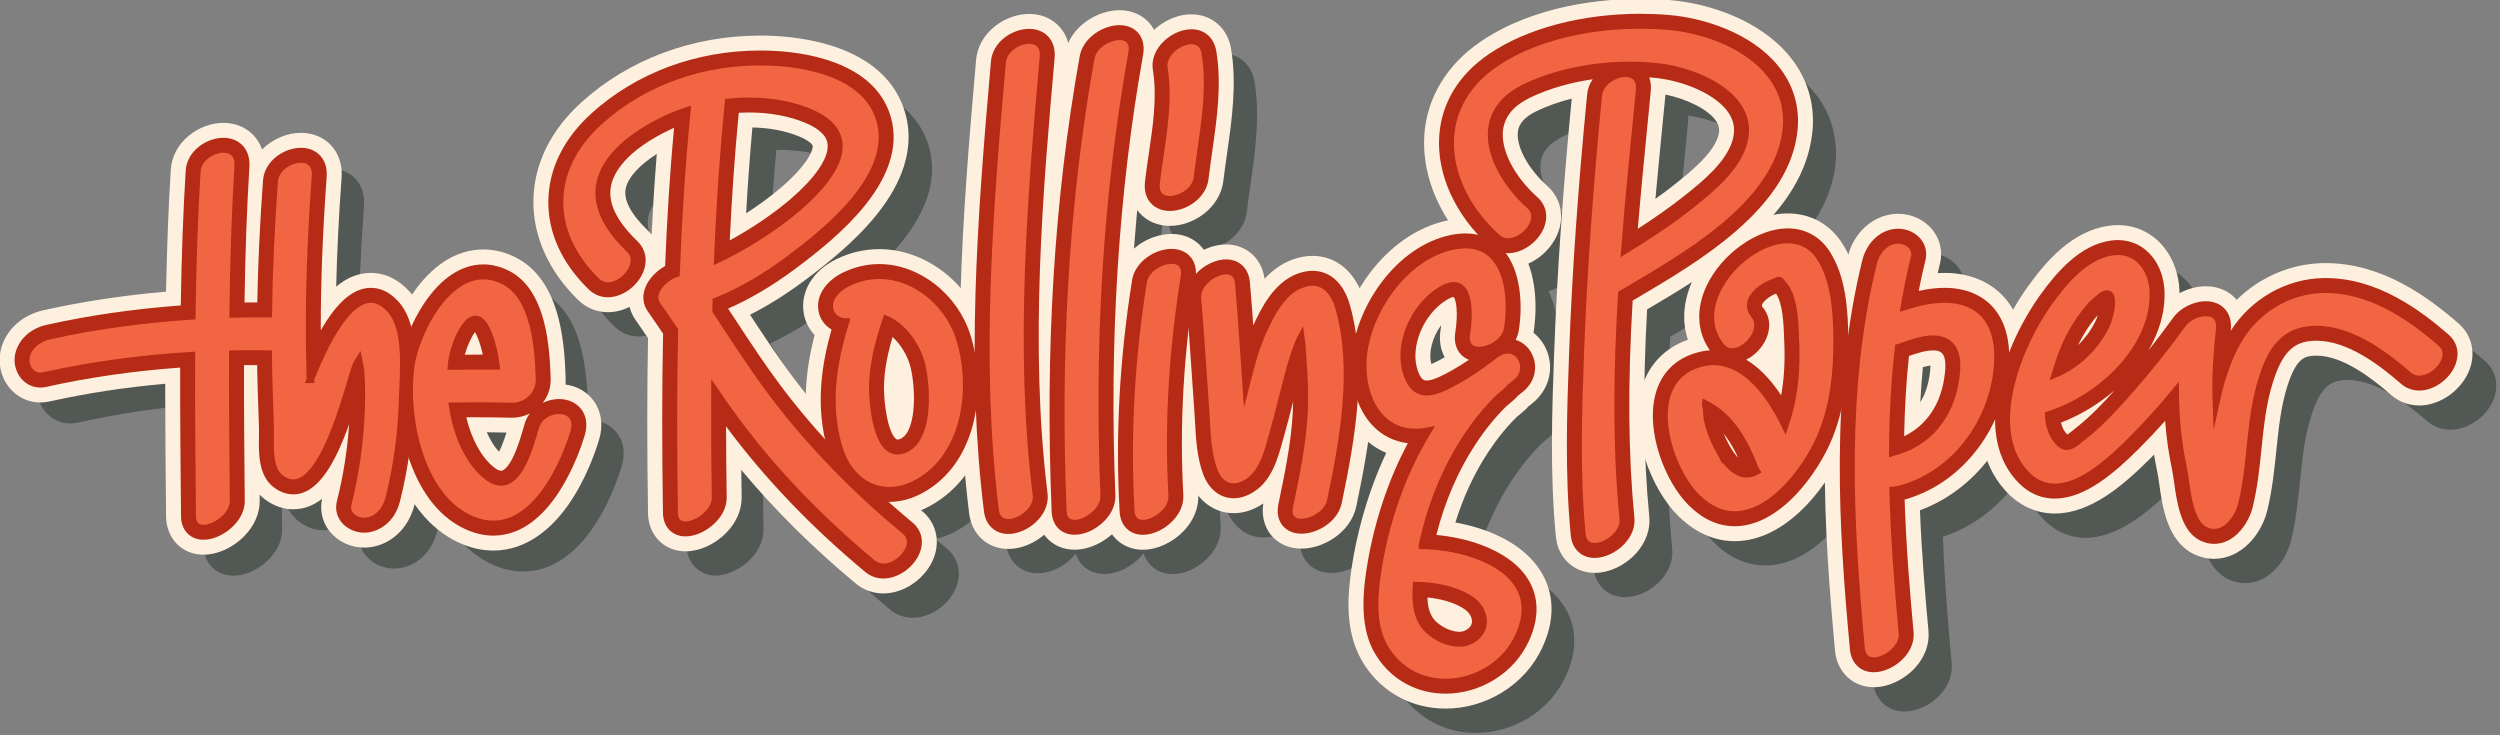 <?xml version="1.0" encoding="UTF-8"?>
<svg xmlns="http://www.w3.org/2000/svg" width="1296" height="381.119" viewBox="0 0 1296 381.119">
  <rect x="0" y="0" width="1296" height="381.119" fill="#808080" stroke="none"/>
  <g id="a" data-name="schaduw">
    <g opacity=".5">
      <path d="M304.028,217.758c.608-2.234,.886-4.577,.814-6.973-.675-22.192-3.957-48.953-23.515-59.003-10.02-5.146-20.494-5.157-30.291-.024-9.12,4.781-16.472,13.436-21.886,22.859-1.224-2.32-2.685-4.494-4.492-6.427-7.688-8.216-15.51-8.755-20.711-7.749-6.319,1.213-12.371,5.441-18.229,12.781,.264-20.775,1.257-42.795,2.989-66.56,.769-10.538-5.7-18.409-15.731-19.14-10.162-.753-21.981,6.439-24.548,17.447,.069-1.201,.141-2.396,.213-3.585,.43-6.934-2.25-12.849-7.346-16.226-5.609-3.712-13.513-3.813-20.646-.267-7.52,3.747-12.289,10.479-12.75,18.011-1.254,20.333-2.081,42.188-2.516,66.575-23.288,1.891-45.619,5.198-66.505,9.854-9.054,2.017-18.64,9.1-19.64,20.373-.528,5.958,1.767,11.807,6.143,15.646,4.083,3.577,9.529,4.942,14.925,3.732,20.671-4.607,42.39-7.833,64.709-9.616-.035,24.35,.208,48.945,.446,72.946,.093,9.448,6.466,16.005,15.526,16.005h.184c11.467-.115,25.212-10.89,25.084-24.106-.08-8.072-.155-15.906-.219-23.581,.587,7.298,2.655,15.075,9.359,19.953,5.639,4.104,12.078,5.234,18.151,3.182,6.268-2.12,11.467-7.367,15.942-14.54-.881,4.815-1.916,9.572-3.104,14.253-1.321,5.205-.096,10.525,3.357,14.598,3.835,4.525,10.076,6.998,16.155,6.499,9.834-.825,17.951-8.302,20.679-19.047,.841-3.312,1.588-6.673,2.288-10.055,5.869,11.611,14.314,21.408,25.851,26.82,5.487,2.572,11.048,3.861,16.513,3.861,4.894,0,9.713-1.033,14.335-3.101,22.864-10.237,33.914-42.06,36.756-51.571,2.113-7.068,.833-13.759-3.514-18.36-3.611-3.824-9.033-5.767-14.776-5.464Zm-29.015,37.42c-.278-.159-.664-.414-1.161-.815-4.905-3.979-8.918-10.627-11.565-18.948h.024c5.601,0,11.683,.055,17.813,.221,1.054,.037,2.1-.009,3.138-.115l-.123,.415c-3.821,13.096-6.469,17.77-8.126,19.242Z" fill="#232f27"/>
      <path d="M1288.131,187.038c-15.298-13.292-38.907-30.887-67.836-30.268-17.36,.372-33.823,8.335-45.287,21.41-1.894-4.21-5.301-6.913-8.71-8.219-7.74-2.967-18.386,.008-24.745,6.513,.406-2.99,.569-6.026,.462-9.088-.342-9.767-4.352-18.576-10.999-24.168-5.859-4.929-13.153-6.954-21.146-5.871-17.673,2.415-30.47,17.376-39.647,30.142-3.811,5.303-7.621,11.598-11.046,18.476-2.848-8.931-8.374-15.751-16.304-19.851h0c-8.853-4.585-18.56-4.909-27.348-3.655,.736-3.469,1.513-6.866,2.327-10.178,1.283-5.217,.035-10.537-3.429-14.594-3.826-4.487-10.038-6.962-16.097-6.438-11.278,.946-18.52,10.282-20.691,19.113-.967,3.929-1.843,7.868-2.673,11.812-1.528-6.176-3.805-12.056-7.217-17.383-6.281-9.815-16.201-14.677-27.951-13.675-6.766,.574-13.744,3.17-20.189,7.159,14.806-13.054,26.714-28.319,30.825-46.459,3.325-14.672,.58-30.205-8.532-42.176-14.521-19.078-40.997-27.615-60.525-29.258-36.129-3.038-71.84,4.738-95.549,20.805-16.823,11.404-26.372,27.148-27.613,45.529-1.074,15.904,4.478,32.612,15.218,46.994-2.119,.126-4.36,.413-6.763,.936-17.423,3.791-36.587,19.173-46.728,40.599-.137-.517-.244-1.041-.389-1.557-2.455-8.762-7.087-15.111-13.397-18.361-3.863-1.993-10.238-3.725-18.645-.691-8.594,3.102-14.643,9.915-18.96,16.752-.24-2.994-.488-5.984-.747-8.966-.864-9.843-8.309-16.146-17.898-15.272-3.85,.337-7.802,1.83-11.324,4.121-2.018-4.968-6.337-8.481-12.203-9.41-10.923-1.727-25.286,6.316-27.343,19.299-.036,.228-.063,.452-.099,.68,2.059-35.679,5.859-70.489,11.412-104.202,1.17,12.076-.766,25.353-2.673,38.25-.694,4.699-1.411,9.56-1.964,14.273-.792,6.79,1.481,12.717,6.241,16.262,2.943,2.192,6.585,3.301,10.499,3.301,3.074,0,6.315-.683,9.517-2.064,7.983-3.444,13.495-10.325,14.389-17.959,.536-4.59,1.195-9.205,1.894-14.093,2.487-17.39,5.059-35.37,2.113-53.212-1.67-10.118-9.96-16.009-20.112-14.329-6.924,1.143-13.773,5.663-17.59,11.882-.508-5.529-3.352-8.873-5.33-10.54-4.779-4.027-11.945-4.871-19.184-2.251-6.748,2.442-14.557,8.397-16.23,17.784-5.652,31.689-9.75,63.919-12.343,97.015,1.579-33.553,4.428-65.878,7.005-95.058,.923-10.457-5.352-18.37-15.262-19.246-11.054-.973-24.309,7.475-25.441,20.249v.003c-3.994,45.244-7.377,88.034-8.241,129.499-6.173-10.597-15.625-19.169-26.765-23.928-13.058-5.58-27.164-5.256-39.721,.901-10.617,5.206-16.348,14.684-14.603,24.149,.768,4.164,2.986,7.773,6.089,10.361-3.362,12.518-5.935,27.132-4.691,42.812-4.808-5.652-9.409-11.362-13.756-17.133-8.092-10.744-15.665-22.278-22.986-33.434-.664-1.013-1.329-2.025-1.993-3.037,10.275-4.853,20.777-11.253,31.327-19.1,17.471-12.993,63.886-47.504,50.142-85.621-10.766-29.86-50.126-34.095-66.549-34.528-35.726-.966-69.009,10.924-93.929,33.411-15.243,13.758-23.458,30.383-23.754,48.08-.293,17.516,7.599,34.938,22.226,49.056,7.276,7.02,18.536,6.613,27.124-.634-.467,4.058,.528,8.012,2.932,11.423,2.167,3.071,4.474,6.426,7.161,10.411-.547,27.579-.558,57.67-.037,91.858,.144,9.439,6.532,15.963,15.571,15.963,.096,0-.691-.003-.595-.003,11.469-.176,25.162-10.993,24.961-24.168-.134-8.689-.23-17.068-.289-25.226,18.571,23.565,40.679,46.047,65.843,66.95,3.599,2.989,7.697,4.283,11.809,4.283,7.002,0,14.031-3.76,18.656-9.313,7.342-8.82,6.949-19.971-.932-26.519h0c-1.969-1.637-3.877-3.299-5.805-4.953,5.473-1.337,10.921-3.894,16.129-7.676,7.633-5.545,13.328-12.846,17.354-21.068,.755,10.516,1.735,20.991,3.031,31.434,1.135,9.122,7.753,15.012,16.468,15.012,.815,0,1.648-.053,2.498-.157,6.415-.796,12.883-4.567,17.104-9.925,1.28,3.812,3.76,6.869,7.235,8.687,2.298,1.204,4.892,1.799,7.622,1.799,4.165,0,8.653-1.38,12.912-4.072,2.971-1.879,5.472-4.187,7.423-6.744,1.297,4.053,3.929,7.271,7.613,9.13,2.276,1.145,4.817,1.711,7.483,1.711,4.288,0,8.899-1.46,13.243-4.302,7.577-4.957,12.017-12.745,11.59-20.326-.469-8.299-.695-16.647-.723-25.055,.616,5.275,1.62,10.633,3.512,15.741,2.6,7.008,7.355,11.983,13.39,14.01,5.899,1.981,12.514,.925,18.635-2.971,4.032-2.568,7.029-5.988,9.332-9.743-.78,3.911-1.608,7.87-2.45,11.898-2.38,11.405,4.446,18.249,11.798,19.781,1.237,.259,2.53,.384,3.858,.384,10.208,0,22.362-7.409,24.769-18.919,2.823-13.506,5.486-27.308,7.153-41.087,1.365,1.748,2.813,3.405,4.434,4.845,3.088,2.741,7.416,5.591,13.104,7.196-.419,.841-.834,1.685-1.242,2.532-9.458,19.59-16.196,42.687-18.974,65.036-1.44,11.616-2.295,28.673,6.901,42.646,8.64,13.129,22.909,20.687,38.704,20.687,1.242,0,2.495-.048,3.754-.141,18.838-1.414,35.327-12.684,43.038-29.407,7.606-16.497,3.796-28.577-.737-35.806-9.073-14.466-28.434-21.682-45.912-24.12,4.269-15.164,10.606-29.333,18.587-41.461,4.852-7.372,9.925-13.63,15.512-19.125,.46-.454,1.039-.905,1.622-1.38,1.392-1.137,3.064-2.502,4.467-4.135,.812-.64,1.614-1.282,2.407-1.923,9.498-7.669,9.327-19.87,3.676-27.234-1.376-1.795-3.107-3.344-5.087-4.531,.214-.747,.385-1.513,.513-2.296,1.892-11.678,1.428-26.264-4.106-37.502,.417-.11,.833-.192,1.25-.329,8.194-2.682,15.081-10.095,16.749-18.029,1.328-6.319-.644-12.389-5.41-16.654-11.216-10.031-17.879-22.837-16.58-31.869,.81-5.617,4.74-10.035,12.014-13.501,7.283-3.47,15.544-6.128,24.261-7.892-.174,.778-.302,1.568-.379,2.364-4.796,49.319-7.865,93.316-9.383,134.505-1.074,29.15-2.295,62.189,.879,94.847,.617,6.375,3.989,11.403,9.252,13.794,2.148,.977,4.531,1.452,7.016,1.452,4.651,0,9.658-1.671,14.144-4.87,7.2-5.137,11.063-12.673,10.337-20.153-3.126-32.227-3.457-67.285-1.015-109.959l.291-.172c12.996-7.636,27.823-16.355,41.452-26.555-4.816,4.987-8.825,10.767-11.452,16.964-4.459,10.521-4.451,21.178-.171,30.296-.545,.129-1.093,.271-1.64,.426-12.388,3.489-20.983,12.199-24.202,24.527-5.474,20.968,5.204,47.986,18.234,60.993,9.442,9.423,18.979,12.08,26.735,12.08,2.573,0,4.951-.294,7.064-.729,20.396-4.202,35.764-24.747,43.599-39.748-.343,35.089,2.312,69.281,5.255,100.884,.593,6.37,3.941,11.4,9.18,13.807,2.159,.99,4.555,1.473,7.058,1.473,4.619,0,9.597-1.652,14.066-4.814,7.246-5.129,11.154-12.67,10.454-20.169-1.686-18.103-3.668-41.429-4.547-65.553,16.677-5.502,30.789-16.9,40.444-31.65,1.625,7.726,4.894,14.923,10.32,21.101,6.105,6.95,13.786,10.772,22.212,11.052,17.299,.51,33.698-13.344,47.438-27.036,2.594-2.583,5.199-5.272,7.812-8.056,.697,5.839,1.646,11.555,2.859,17.211,.297,1.385,.598,3.533,.916,5.808,1.635,11.688,3.874,27.694,15.744,33.466,2.883,1.404,5.904,2.103,8.918,2.103,2.861,0,5.712-.632,8.424-1.9,8.691-4.07,13.708-13.356,15.362-20.071,2.541-10.311,3.615-20.692,4.654-30.73,1.229-11.867,2.388-23.078,5.784-33.84,4.034-12.774,8.373-17.822,16.011-18.622,15.83-1.646,32.786,11.287,44.157,21.17,9.404,8.175,22.706,4.236,30.131-4.287,7.681-8.822,7.569-20.169-.27-26.982Zm-810.376,33.574c-.536-7.468,.534-15.057,2.26-22.288,1.687,2.606,3.015,5.547,3.763,8.523,3.245,12.924,1.481,28.428-2.204,32-1.22-2.263-3.063-7.716-3.819-18.235Zm5.841,28.085l-3.112-9.17c.019-.005,.04-.009,.061-.013l3.05,9.184h0Zm-81.127-171.017c10.898-.18,21.06,1.538,29.405,5.024h0c6.09,2.544,9.212,5.396,9.284,8.475,.229,9.835-18.781,28.044-42.678,42.127,.99-19.221,2.308-37.598,3.989-55.626Zm-53.789,60.13c-10.079-9.728-14.282-18.42-12.497-25.835,1.94-8.064,10.685-16.574,24.26-23.747-1.735,20.236-3.034,41.005-3.941,62.947-.881,.582-1.751,1.225-2.591,1.924,.809-5.599-.915-11.124-5.23-15.288Zm413.082,196.186c-.897-1.171-1.484-2.637-1.855-4.232,5.092,.974,9.465,2.594,12.625,4.739,1.665,1.131,2.212,2.527,2.167,3.144-.035,.435-.843,.971-1.526,1.3-2.17,1.022-8.766-1.497-11.411-4.95Zm8.272-132.082c-1.324,.817-2.591,1.557-3.84,2.248-2.362,1.302-8.451,4.663-10.84,4.746-.259-.346-.755-1.151-1.305-2.787-3.365-9.992,2.604-24.675,12.579-31.334,.31,2.877,.275,7.296-.523,12.223-.971,5.996,.555,11.289,3.928,14.904Zm139.613-113.904c-3.456,9.968-15.096,19.312-22.795,25.495-5.831,4.679-11.926,9.042-17.786,12.985,1.422-16.261,3.013-32.489,4.569-48.331l1.465-15.012c.107-1.086,.133-2.148,.088-3.182,12.35,1.63,27.934,7.844,33.415,16.537,2.215,3.512,2.546,7.169,1.043,11.508Zm24.804,84.998c.483,1.524,.846,3.317,1.121,5.21-.512-1.518-1.236-2.983-2.167-4.366,.291-.266,.643-.554,1.046-.845Zm1.892,13.966c.069,1.405,.115,2.711,.155,3.84l.101,2.733c.259,5.936,.147,11.601-.331,16.965-2.783-3.3-5.676-6.142-8.662-8.515,4.988-4.251,7.966-9.627,8.737-15.023Zm70.303,47.721c.347-11.044,1.027-21.566,2.049-31.785,3.853-1.229,8.974-2.575,10.808-1.582,.229,.259,1.3,1.965-.029,10.196-1.038,6.425-4.064,16.428-12.828,23.171Z" fill="#232f27"/>
    </g>
  </g>
  <g id="b" data-name="outline_wit">
    <path d="M115.813,77.238c4.399,0,8.06,2.575,7.675,8.817-1.578,25.606-2.317,51.151-2.631,76.692,4.727-.124,9.441-.174,14.145-.174,1.362,0,2.723,.004,4.083,.012,.295-22.904,1.386-45.791,3.053-68.652,.493-6.761,7.887-11.517,13.86-11.516,4.391,0,8.014,2.572,7.56,8.807-2.456,33.681-3.712,67.394-2.775,101.155,.04,1.417,.092,2.834,.134,4.251,6.811-17.428,18.524-41.607,31.366-41.607,3.219,0,6.512,1.522,9.813,5.05,9.663,10.327,6.98,33.062,6.667,45.803-.435,17.694-2.704,35.447-7.066,52.637-1.414,5.571-5.658,11.238-12.102,11.779-.262,.022-.524,.033-.788,.033-4.908,0-9.885-3.768-8.531-9.103,4.175-16.45,6.455-33.433,6.989-50.365,.191-6.059,.118-12.112-.307-18.161-.112-1.592-.56-3.583-.972-5.604-.554,.892-1.039,1.716-1.329,2.374-3.126,7.082-14.927,60.99-32.653,60.99-2.056,0-4.196-.727-6.407-2.336-7.134-5.191-5.315-18.826-5.536-26.32-.288-9.75-.698-19.494-.896-29.246-.061-2.999-.089-5.998-.118-8.997-2.963-.055-5.935-.082-8.913-.082-3.142,0-6.292,.029-9.448,.085-.095,25.34,.138,50.691,.391,76.113,.074,7.41-9.212,14.328-15.582,14.328-3.288,0-5.801-1.845-5.847-6.418-.277-27.799-.55-55.52-.413-83.232-25.848,1.538-51.745,5.022-76.531,10.547-.613,.137-1.205,.201-1.772,.201-4.86,0-7.949-4.726-7.546-9.271,.547-6.165,6.36-10.5,12.101-11.779,24.024-5.355,48.964-8.668,73.944-10.293,.34-24.975,1.093-49.956,2.635-74.99,.417-6.77,7.764-11.527,13.745-11.526m.001-13.555v13.555s0-13.555,0-13.555c-12.451-.001-26.382,9.742-27.276,24.248-1.196,19.418-2.004,40.209-2.454,63.248-22.21,1.946-43.532,5.178-63.544,9.639C10.004,163.611,.9,173.181-.115,184.629c-.563,6.342,1.544,12.634,5.78,17.262,3.991,4.36,9.413,6.762,15.269,6.762,1.568,0,3.156-.177,4.721-.526,19.202-4.28,39.323-7.358,59.991-9.183-.004,23.119,.226,46.263,.45,68.772,.114,11.495,8.274,19.838,19.401,19.838,7.275,0,15.145-3.562,21.052-9.529,5.279-5.332,8.15-11.898,8.084-18.49-.01-1.027-.02-2.049-.031-3.068,.904,.927,1.907,1.801,3.02,2.611,4.496,3.272,9.336,4.931,14.383,4.931,5.859,0,10.824-2.207,14.967-5.419-1.28,5.888,.076,11.926,3.767,16.671,4.197,5.395,10.951,8.616,18.068,8.616,.641,0,1.287-.027,1.922-.08,11.504-.966,20.966-9.583,24.106-21.952,4.49-17.692,7.006-36.411,7.479-55.638,.04-1.639,.128-3.555,.22-5.583,.707-15.513,1.676-36.759-10.54-49.815-7.226-7.723-14.708-9.344-19.712-9.344-6.364,0-12.327,2.353-18.003,7.138,.415-17.763,1.345-36.462,2.798-56.395,.614-8.42-2.618-13.802-5.437-16.835-3.905-4.2-9.459-6.513-15.641-6.513-7.108,0-14.737,3.192-20.143,8.641-1.117-3.263-2.833-5.674-4.413-7.355-3.919-4.168-9.469-6.464-15.628-6.465h0Z" fill="#fef0df"/>
    <path d="M250.586,142.876c3.453,0,7.072,.859,10.825,2.787,16.033,8.237,17.79,35.237,18.26,50.685,.244,8.006-6.194,14.39-14.35,14.39-.142,0-.285-.002-.427-.006-5.993-.163-11.99-.224-17.987-.224-4.078,0-8.156,.028-12.233,.072,2.115,13.924,7.635,28.005,17.589,36.078,2.768,2.245,5.255,3.201,7.494,3.201,10.206,0,15.221-19.899,17.776-28.449,1.713-5.732,7.308-8.74,12.238-8.74,5.45,0,10.089,3.675,7.778,11.408-5.367,17.957-19.619,47.776-41.832,47.776-3.885,0-8.017-.913-12.383-2.962-26.407-12.386-33.765-53.808-30.503-78.633,2.127-16.186,16.939-47.384,37.755-47.383m-16.565,46.893c6.097-.08,12.196-.131,18.295-.131,1.608,0,3.216,.004,4.824,.011-.763-5.773-2.002-11.484-4.086-16.712-2.114-5.301-4.373-7.367-6.571-7.366-5.865,.002-11.279,14.732-12.231,21.979-.094,.718-.158,1.474-.231,2.219m16.566-60.448s0,0,0,0c-13.96,0-26.807,8.174-37.153,23.64-7.194,10.755-12.575,24.37-14.042,35.532-2.04,15.522-.306,34.148,4.637,49.824,6.564,20.816,18.166,35.632,33.549,42.848,6.005,2.816,12.108,4.244,18.14,4.244,17.987,0,30.711-12.382,38.219-22.769,9.595-13.276,14.806-28.676,16.6-34.681,3.051-10.208-.507-17.12-2.899-20.332-3.404-4.57-8.579-7.493-14.519-8.291,.102-1.121,.136-2.256,.102-3.401-.267-8.76-.93-20.202-3.717-31.016-3.954-15.344-11.322-25.879-21.899-31.313-5.533-2.843-11.26-4.284-17.018-4.285h0Zm8.117,104.854c-2.444-2.59-4.59-6.019-6.349-10.093,3.578,.025,6.954,.075,10.196,.151-.699,2.236-1.492,4.576-2.397,6.776-.533,1.295-1.02,2.336-1.45,3.167h0Z" fill="#fef0df"/>
    <path d="M394.163,31.993c1.224,0,2.45,.016,3.678,.049,20.689,.547,49.885,6.436,57.708,28.133,10.713,29.715-26.339,59.34-46.819,74.567-10.996,8.176-23.843,16.105-37.399,21.46-.045,1.613-.091,3.226-.131,4.84,9.552,14.414,18.795,29.023,29.225,42.868,19.978,26.519,43.297,50.128,68.964,71.472,7.634,6.348-2.355,18.701-11.408,18.701-2.017,0-3.988-.613-5.706-2.042-26.587-22.109-50.608-46.657-71.069-74.293-3.645-4.923-7.163-9.925-10.612-14.971-.084,18.363,.048,36.74,.329,55.134,.113,7.416-9.15,14.337-15.533,14.337-3.297,0-5.826-1.848-5.896-6.427-.482-31.562-.575-63.082,.099-94.57-2.953-4.406-5.934-8.794-8.994-13.133-4.426-6.276,3.674-14.468,9.861-16.387,1.065-28.086,2.852-56.149,5.614-84.196-3.693,1.192-7.26,2.558-10.605,4.129-13.437,6.309-30.536,17.367-34.192,32.553-3.288,13.657,5.79,26,15.186,35.068,7.097,6.849-2.671,18.998-11.325,18.998-2.076,0-4.089-.7-5.789-2.34-25.978-25.069-25.855-58.485,1.292-82.979,22.898-20.66,52.651-30.97,83.522-30.97m-22.088,102.326c35.511-16.824,89.444-58.548,47.58-76.041-9.51-3.974-20.416-5.79-31.476-5.79-3.498,0-7.013,.182-10.502,.535-2.709,27.085-4.5,54.18-5.602,81.296m22.088-115.881c-35.086,0-67.973,12.239-92.603,34.461-16.064,14.494-24.722,32.092-25.037,50.89-.312,18.602,8.003,37.036,23.413,51.908,4.104,3.96,9.502,6.141,15.202,6.141,3.833,0,7.687-.994,11.245-2.76,.6,2.425,1.651,4.743,3.137,6.852,1.989,2.82,4.037,5.791,6.432,9.333-.524,27.307-.528,57.054-.013,90.765,.175,11.459,8.354,19.776,19.449,19.776,7.299,0,15.177-3.575,21.075-9.564,5.267-5.348,8.113-11.931,8.012-18.536-.073-4.798-.135-9.496-.185-14.11,17.186,20.63,37.066,40.366,59.317,58.869,4.072,3.386,9.042,5.175,14.373,5.175,11.084,0,22.383-8.135,26.282-18.924,3.188-8.819,.809-17.921-6.207-23.755-26.056-21.667-48.532-44.951-66.804-69.206-7.865-10.441-15.27-21.689-22.43-32.595,9.223-4.679,18.595-10.548,27.996-17.537,11.625-8.643,26.402-20.345,37.578-34.228,6.785-8.429,11.548-16.862,14.155-25.064,3.369-10.598,3.285-20.944-.25-30.75-11.577-32.107-52.881-36.631-70.102-37.086-1.342-.035-2.7-.053-4.036-.053h0Zm-7.368,92.154c.864-15.26,1.943-30.016,3.256-44.528,9.037,.196,17.43,1.819,24.377,4.722,4.5,1.88,6.88,3.934,6.904,4.992,.063,2.687-3.354,10.252-16.558,21.561-5.257,4.502-11.439,9.042-17.98,13.254h0Zm-49.019,11.019c-.581-.725-1.214-1.42-1.899-2.081-9.02-8.704-12.862-16.154-11.421-22.141,1.361-5.65,7.132-11.887,16.023-17.577-1.088,13.603-1.985,27.476-2.703,41.799h0Z" fill="#fef0df"/>
    <path d="M455.825,142.7c18.825,0,35.955,14.597,41.694,32.671,7.436,23.416,4.25,56.418-17.32,72.106-6.476,4.71-13.058,6.899-19.177,6.899-11.912,0-22.066-8.298-26.253-22.452-6.547-22.131-3.073-43.689,3.5-64.97-3.897-.029-7.495-2.709-8.226-6.669-1.141-6.179,4.266-11.207,9.344-13.697,5.468-2.681,11.022-3.888,16.439-3.888m9.48,90.991c.872,0,1.804-.154,2.799-.485,14.344-4.766,12.254-33.529,9.573-44.208-2.351-9.366-9.191-19.372-18.188-23.36-4.356,12.995-7.862,26.509-6.882,40.174,.494,6.883,2.528,27.878,12.698,27.878m-9.48-104.546c-7.733,0-15.271,1.774-22.406,5.272-12.22,5.992-18.778,17.112-16.706,28.329,.776,4.205,2.763,7.945,5.567,10.896-4.525,17.681-7.288,39.212-.509,62.127,2.79,9.43,7.797,17.399,14.481,23.044,7.062,5.965,15.627,9.118,24.77,9.118,9.223,0,18.612-3.282,27.15-9.491,26.639-19.374,31.366-58.517,22.267-87.171-3.631-11.437-10.865-21.941-20.368-29.577-10.069-8.091-22.231-12.547-34.245-12.547h0Z" fill="#fef0df"/>
    <path d="M533.523,20.776c4.38,0,7.953,2.565,7.404,8.79-6.591,74.647-12.902,152.283-3.634,227.004,.926,7.465-7.928,14.43-14.565,14.43-3.441,0-6.287-1.873-6.863-6.52-9.473-76.375-3.093-155.917,3.643-232.205,.596-6.746,8.054-11.499,14.016-11.499m0-13.555c-5.921,0-12.191,2.174-17.2,5.966-6.039,4.57-9.703,10.926-10.318,17.896-7.451,84.384-12.864,160.316-3.593,235.066,1.366,11.01,9.53,18.407,20.315,18.407,7.686,0,15.947-3.945,21.558-10.296,5.011-5.671,7.305-12.546,6.46-19.358-9.409-75.856-2.149-158.077,3.685-224.143,.747-8.462-2.441-13.893-5.248-16.958-3.885-4.243-9.446-6.579-15.658-6.579h0Z" fill="#fef0df"/>
    <path d="M580.36,18.848c4.308,0,7.589,2.507,6.501,8.605-13.544,75.909-17.598,152.642-14.452,229.578,.304,7.44-8.857,14.377-15.3,14.377-3.334,0-5.94-1.859-6.129-6.467-3.216-78.655,.612-157.16,14.461-234.779,1.179-6.611,9.014-11.314,14.918-11.314m0-13.555c-11.663,0-25.785,8.598-28.263,22.488-13.347,74.806-18.142,152.562-14.66,237.713,.469,11.462,8.558,19.468,19.673,19.468,7.304,0,15.423-3.731,21.188-9.736,5.209-5.427,7.928-12.086,7.656-18.749-3.24-79.226,1.556-155.48,14.253-226.643,1.623-9.098-1.87-14.918-4.097-17.577-3.76-4.491-9.354-6.964-15.749-6.964h0Z" fill="#fef0df"/>
    <path d="M607.316,134.825c4.325,0,7.671,2.523,6.699,8.658-5.99,37.817-8.526,75.301-6.368,113.548,.42,7.451-8.681,14.395-15.16,14.395-3.355,0-6.008-1.864-6.269-6.485-2.255-39.963,.115-79.215,6.377-118.749,1.053-6.649,8.804-11.367,14.721-11.367m0-13.555c-11.781,0-25.878,8.718-28.109,22.801-6.641,41.931-8.775,81.717-6.522,121.633,.64,11.35,8.783,19.277,19.803,19.277,7.374,0,15.519-3.771,21.257-9.841,5.174-5.474,7.815-12.176,7.437-18.873-1.998-35.413,.037-71.611,6.223-110.663,1.064-6.72-.483-12.918-4.357-17.454-3.789-4.436-9.375-6.88-15.73-6.88h0Z" fill="#fef0df"/>
    <path d="M635.617,140.274c3.397,0,6.14,1.871,6.546,6.511,1.526,17.425,2.585,34.876,3.813,52.32,2.32-9.178,4.664-18.381,8.588-27.052,4.087-9.031,9.949-21.076,20.241-24.792,2.029-.733,3.894-1.069,5.604-1.069,7.279,0,11.723,6.095,13.833,13.626,8.917,31.818,2.206,68.266-4.38,99.814-1.366,6.547-9.328,11.222-15.213,11.222-4.283,0-7.467-2.478-6.207-8.513,3.307-15.843,6.635-31.713,7.515-47.895,.511-9.385,.104-18.774-.616-28.139-.278-3.618-.418-7.408-.938-11.085-.163,.295-.293,.539-.357,.684-2.055,4.646-3.61,9.453-4.987,14.324-3.249,11.487-5.831,23.146-9.113,34.626-2.421,8.467-4.924,19.999-13.063,25.188-2.617,1.668-5.095,2.437-7.35,2.437-4.65,0-8.35-3.272-10.35-8.673-3.602-9.73-3.522-21.142-4.255-31.321-1.388-19.267-2.509-38.545-4.195-57.791-.653-7.464,8.331-14.421,14.882-14.421m.002-13.555h0c-7.516,0-15.714,3.85-21.395,10.049-5.101,5.566-7.584,12.353-6.993,19.109,1.133,12.933,2.027,26.166,2.892,38.963,.412,6.098,.839,12.404,1.286,18.62,.131,1.818,.235,3.692,.345,5.676,.51,9.176,1.089,19.576,4.718,29.377,4.001,10.808,12.838,17.522,23.062,17.522,4.964,0,9.888-1.535,14.637-4.563,.253-.161,.501-.324,.746-.491-1.295,8.335,1.872,13.771,3.957,16.336,3.716,4.572,9.319,7.09,15.777,7.09,11.488,0,25.645-8.414,28.482-22.007,7.33-35.117,13.69-72.247,4.163-106.241-4.128-14.729-14.179-23.523-26.886-23.523-3.329,0-6.763,.631-10.208,1.874-5.951,2.149-10.752,5.808-14.651,10.03-1.39-10.546-9.45-17.821-19.932-17.822h0Z" fill="#fef0df"/>
    <path d="M759.721,126.823c21.343,.003,24.789,25.524,21.873,43.533-1.075,6.642-8.842,11.358-14.756,11.358-4.322,0-7.656-2.52-6.664-8.649,1.281-7.915,2.268-24.918-6.542-24.918-1.826,0-4.073,.731-6.826,2.424-13.632,8.387-22.557,27.901-17.424,43.146,2.337,6.941,5.95,9.371,10.255,9.371,4.679,0,10.176-2.87,15.742-5.943,4.304-2.376,8.421-5.102,12.429-7.923,1.017-.716,5.171-3.894,5.732-4.267,.585-.444,1.16-.901,1.754-1.332,2.207-1.603,4.344-2.283,6.275-2.283,7.711,0,12.11,10.855,4.393,17.095-1.051,.85-2.122,1.701-3.203,2.55-.007,.01-.009,.013-.016,.023-1.423,1.965-4.235,3.781-5.973,5.494-6.389,6.295-11.894,13.256-16.791,20.706-10.8,16.431-18.448,35.888-22.581,55.498,27.468,.545,64.948,14.496,49.908,47.158-6.957,15.108-22.606,23.916-37.967,23.916-11.657,0-23.151-5.076-30.543-16.323-6.978-10.615-6.874-24.04-5.374-36.136,2.6-20.969,8.851-42.921,18.063-62.022,2.553-5.295,5.385-10.575,8.5-15.736-2.181,.414-4.254,.611-6.224,.611-19.391,0-28.542-19.099-27.214-38.226,1.658-23.889,20.969-52.833,46.201-58.322,2.514-.547,4.832-.803,6.973-.803m-3.291,206.508c1.922,0,3.771-.351,5.428-1.144,9.935-4.749,8.609-15.766,.621-21.188-7.736-5.252-18.539-7.252-28.13-7.44-.53,7.083-.249,14.97,4.232,20.825,3.609,4.715,11.177,8.947,17.85,8.947m3.288-220.063c-3.143,0-6.457,.374-9.852,1.113-14.916,3.245-29.086,12.965-39.899,27.368-9.761,13.003-15.937,28.771-16.943,43.261-1.112,16.02,3.511,30.847,12.685,40.679,3.742,4.011,8.094,7.059,12.917,9.085-9.287,19.668-15.898,42.643-18.656,64.88-1.515,12.222-2.387,30.21,7.499,45.249,9.371,14.256,24.632,22.433,41.87,22.433,10.229,0,20.325-2.862,29.197-8.277,9.327-5.693,16.618-13.827,21.083-23.524,8.321-18.07,4.063-31.445-.973-39.484-5.581-8.907-15.279-16.115-28.046-20.844-5.019-1.859-10.487-3.327-16.129-4.354,4.104-13.202,9.818-25.52,16.836-36.198,4.692-7.139,9.592-13.189,14.977-18.496,.216-.212,.901-.771,1.353-1.141,1.415-1.157,3.094-2.53,4.663-4.293,.735-.582,1.464-1.165,2.184-1.748,8.045-6.505,11.082-16.817,7.738-26.272-1.458-4.121-4.013-7.618-7.247-10.188,1.165-7.2,3.913-31.884-9.533-47.684-6.437-7.564-15.331-11.563-25.72-11.564h-.005Zm-17.689,75.47c-1.68-6.015,.59-14.087,5.092-20.206-.089,.771-.197,1.562-.328,2.367-.854,5.277-.095,10.235,2.141,14.322-.035,.019-.07,.039-.104,.058-1.41,.778-4.447,2.455-6.801,3.459h0Z" fill="#fef0df"/>
    <path d="M850.407,12.96c4.846,0,9.604,.202,14.194,.588,29.127,2.45,65.156,20.179,61.419,53.814-4.356,39.21-53.703,66.357-85.27,85.022-2.398,39.082-2.981,78.246,.74,116.616,.724,7.466-8.226,14.425-14.8,14.425-3.408,0-6.179-1.872-6.629-6.515-3.006-31.001-1.982-62.49-.837-93.558,1.647-44.721,5.007-89.379,9.332-133.925,.654-6.737,8.149-11.487,14.105-11.487,4.374,0,7.918,2.561,7.314,8.778-2.652,27.312-5.503,55.076-7.66,82.969,12.129-7.446,24.063-15.257,35.108-24.123,9.851-7.908,21.656-17.684,25.881-29.873,8.724-25.173-23.666-38.731-43.579-40.969-4.798-.539-9.749-.812-14.774-.812-18.5,0-37.963,3.695-54.051,11.37-29.639,14.14-17.188,43.898,2.267,61.323,7.375,6.605-2.494,18.852-11.35,18.852-2.051,0-4.048-.657-5.764-2.194-28.382-25.42-35.817-66.788-.766-90.541,20.681-14.015,49.231-19.76,75.123-19.76m0-13.555c-18.72,0-54.36,2.87-82.728,22.094-17.597,11.924-28.006,29.14-29.312,48.475-1.504,22.281,9.202,45.976,28.639,63.385,4.128,3.697,9.249,5.652,14.808,5.652,10.922,0,21.821-7.771,25.914-18.478,3.353-8.768,1.237-17.975-5.52-24.027-10.116-9.06-16.411-20.753-15.308-28.434,.224-1.557,.904-6.297,9.835-10.557,5.501-2.625,11.585-4.772,18.038-6.398-4.63,48.179-7.607,91.3-9.096,131.737-1.078,29.268-2.301,62.44,.892,95.365,1.071,11.047,9.345,18.762,20.121,18.762,7.56,0,15.774-3.875,21.437-10.114,5.077-5.593,7.512-12.403,6.855-19.175-3.054-31.5-3.418-65.756-1.121-107.297,15.741-9.263,34.947-20.699,51.041-34.64,21.049-18.233,32.364-36.844,34.591-56.895,1.625-14.63-2.464-28.382-11.828-39.771C912.141,10.207,885.496,1.703,865.737,.041c-5.012-.422-10.17-.635-15.33-.635h0Zm7.759,103.708c1.229-13.546,2.552-27.032,3.849-40.249,.454-4.625,.906-9.239,1.354-13.841,10.665,2.205,22.337,7.501,26.468,14.052,1.6,2.537,1.791,4.906,.657,8.176-3.09,8.914-14.204,17.837-21.559,23.741-3.525,2.83-7.154,5.545-10.77,8.121h0Z" fill="#fef0df"/>
    <path d="M926.764,124.191c6.609,0,12.668,2.76,16.882,9.339,7.743,12.091,8.605,28.811,8.709,42.624,.123,16.267-1.627,33.147-7.708,48.425-6.851,17.211-25.291,42.407-45.351,42.407-6.561,0-13.297-2.697-19.855-9.251-15.994-15.984-28.803-60.737,1.746-69.353,2.472-.697,4.862-1.021,7.171-1.021,16.964,.001,29.49,17.489,36.996,32.881,.646-1.944,1.188-3.737,1.612-5.219,3.418-11.968,4.352-25.019,3.817-37.389-.364-8.428-.252-22.916-6.168-29.847-1.511-1.77-1.811-2.419-2.362-2.419-.498,0-1.201,.53-3.188,1.242-6.612,2.369-15.388,9.504-9.676,16.492,6.134,7.505-3.445,19.397-11.455,19.397-2.097,0-4.087-.815-5.659-2.739-18.138-22.191,11.505-55.571,34.491-55.571m-21.273,121.421c.791,0,1.607-.103,2.447-.326,.869-.231,1.699-.614,2.511-1.059-.3-.467-.593-.949-.823-1.541-5.309-13.674-12.375-26.551-25.39-33.15-.009,.097-.017,.194-.026,.291,.74,1.871,.535,5.444,.948,7.447,1.132,5.492,3.262,10.871,5.942,15.821,2.719,5.022,7.656,12.516,14.391,12.516m21.273-134.976c-18.728,0-39.814,14.686-49.048,34.16-5.083,10.72-5.947,21.61-2.717,31.329-12.403,4.307-21.008,13.628-24.362,26.489-5.814,22.295,5.45,50.949,19.221,64.711,6.034,6.03,16.039,13.218,29.437,13.218,12.795,0,25.758-6.571,37.488-19.002,8.383-8.884,16.031-20.827,20.457-31.948,5.992-15.053,8.828-32.566,8.669-53.54-.13-17.287-1.535-35.289-10.849-49.832-6.437-10.05-16.486-15.584-28.297-15.584h0Z" fill="#fef0df"/>
    <path d="M983.99,124.38c4.926,0,9.836,3.766,8.523,9.103-2.072,8.417-3.792,16.872-5.238,25.354,6.567-2.072,13.801-3.816,20.813-3.816,5.024,0,9.935,.896,14.4,3.207,11.096,5.744,13.771,18.211,13.213,29.49-1.457,29.478-21.254,58.253-51.315,66.056-1.078,.28-2.059,.41-2.985,.462,.635,24.725,2.538,49.461,4.824,74.03,.695,7.465-8.269,14.423-14.834,14.423-3.403,0-6.163-1.872-6.595-6.513-6.184-66.458-9.823-134.485,6.297-199.984,1.372-5.575,5.691-11.241,12.102-11.779,.265-.022,.53-.033,.796-.033m-2.787,110.072c.154-.046,.285-.12,.442-.161,18.152-4.712,29.013-18.89,31.895-36.713,1.084-6.705,2.124-16.468-5.012-20.312-1.899-1.023-4.1-1.425-6.427-1.425-5.853,0-12.499,2.544-17.109,4.153-.259,.09-.503,.155-.753,.23-2.066,17.998-2.956,36.097-3.036,54.227m2.787-123.627h0c-.644,0-1.294,.027-1.931,.081-11.422,.959-21.119,9.819-24.129,22.048-17.18,69.806-12.431,142.15-6.631,204.479,1.031,11.077,9.293,18.813,20.092,18.813,7.542,0,15.749-3.865,21.419-10.087,5.087-5.582,7.542-12.382,6.912-19.147-1.613-17.331-3.498-39.462-4.419-62.477,14.248-5.289,26.691-14.696,36.312-27.526,10.508-14.014,16.768-31.28,17.625-48.619,.981-19.853-6.306-34.839-20.52-42.197-6.056-3.135-12.998-4.725-20.632-4.725-1.174,0-2.36,.036-3.565,.108,.375-1.636,.759-3.254,1.152-4.851,1.505-6.117,.16-12.444-3.692-17.358-4.191-5.348-10.918-8.54-17.993-8.54h0Zm12.821,79.525c1.394-.393,2.762-.712,3.956-.861-.004,1.202-.146,3.063-.608,5.924-.585,3.62-1.87,8.509-4.679,13.131,.33-6.203,.772-12.254,1.331-18.194h0Z" fill="#fef0df"/>
    <path d="M1097.938,130.264c11.394,0,17.977,10.221,18.353,20.977,1.012,28.968-27.036,55.35-54.259,63.905,.25,5.385,1.769,10.399,5.513,14.263,1.325,1.368,2.581,1.931,3.842,1.931,2.809,0,5.642-2.796,9.316-5.714,8.689-6.903,16.281-15.352,23.565-23.61,9.579-10.86,18.617-22.245,27.066-33.963,2.569-3.562,7.813-6.081,12.206-6.081,4.316,0,7.81,2.432,7.132,8.696-1.315,12.159-2.195,24.548-1.758,36.785,2.347-10.67,5.659-21.168,11.032-30.59,9.034-15.842,25.657-26.494,44.416-26.897,.423-.009,.843-.014,1.264-.014,23.032,0,43.382,13.513,59.927,27.907,7.478,6.506-2.435,18.794-11.369,18.794-2.039,0-4.027-.64-5.745-2.135-12.537-10.907-29.671-23.695-47.627-23.694-1.277,0-2.56,.065-3.844,.2-14.577,1.53-20.364,13.126-24.215,25.341-6.723,21.322-5.326,43.759-10.594,65.167-1.553,6.31-7.098,14.611-14.364,14.611-1.489,0-3.05-.348-4.663-1.134-9.149-4.453-9.657-24.411-11.41-32.597-2.821-13.174-4.012-26.147-4.079-39.213-7.258,8.761-14.87,17.237-22.885,25.232-9.544,9.519-25.054,24.225-39.522,24.225-5.602,0-11.049-2.206-15.931-7.771-20.505-23.374-2.722-66.583,12.819-88.233,7.66-10.672,18.817-24.247,33.046-26.195,.952-.13,1.874-.193,2.767-.193m-32.345,63.472c11.203-4.647,20.651-14.044,25.869-24.515,2.377-4.769,5.093-16.811,.824-16.811-1.135,0-2.764,.852-5.025,2.919-9.289,8.491-15.868,20.5-19.692,32.198-.622,1.903-1.305,4.003-1.976,6.209m32.346-77.027h0s0,0,0,0c-1.513,0-3.062,.107-4.606,.318-19.117,2.616-32.605,18.326-42.219,31.72-10.075,14.036-18.343,32.092-22.117,48.301-5.445,23.389-1.946,43.022,10.12,56.776,7.109,8.104,16.142,12.387,26.121,12.387,18.364,0,35.123-14.247,49.095-28.183,.779-.776,1.559-1.563,2.339-2.358,.519,3.219,1.118,6.408,1.797,9.58,.267,1.248,.558,3.329,.866,5.533,1.654,11.843,4.155,29.74,17.867,36.414,3.41,1.66,6.974,2.501,10.596,2.501,14.044,0,24.478-12.54,27.526-24.927,2.601-10.571,3.688-21.086,4.739-31.255,1.206-11.667,2.344-22.686,5.62-33.074,4.398-13.947,8.517-15.497,12.701-15.936,.794-.083,1.611-.126,2.43-.126,13.732,0,28.68,11.623,38.729,20.366,4.109,3.574,9.172,5.464,14.643,5.464,10.877,0,22.079-8.018,26.057-18.652,3.288-8.788,1.069-17.955-5.791-23.924-15.412-13.409-39.315-31.235-68.824-31.236-.518,0-1.035,.005-1.555,.017-16.725,.36-32.66,7.353-44.552,19.015-.113-.132-.225-.261-.337-.386-3.835-4.273-9.391-6.626-15.643-6.626-4.653,0-9.445,1.307-13.675,3.569-.005-.407-.015-.812-.029-1.219-.295-8.429-3.137-16.424-8.003-22.512-5.951-7.445-14.438-11.546-23.896-11.547h0Z" fill="#fef0df"/>
    <path d="M617.607,20.986c3.486,0,6.441,1.868,7.207,6.505,3.485,21.112-1.616,43.617-4.071,64.602-.785,6.713-8.363,11.455-14.306,11.455-4.358,0-7.838-2.552-7.114-8.746,2.236-19.12,7.236-40.17,4.062-59.402-1.23-7.448,7.489-14.415,14.222-14.415m0-13.555c-7.88,0-16.212,4.05-21.744,10.57-4.907,5.784-6.986,12.748-5.853,19.608,2.072,12.548-.086,27.134-2.172,41.24-.699,4.725-1.421,9.61-1.979,14.378-.998,8.532,2.108,14.048,4.888,17.173,3.847,4.323,9.418,6.703,15.689,6.703,5.86,0,12.112-2.139,17.152-5.87,6.046-4.475,9.817-10.713,10.618-17.566,.531-4.541,1.188-9.133,1.883-13.995,2.528-17.679,5.141-35.961,2.099-54.39-1.763-10.678-10.034-17.852-20.581-17.852h0Z" fill="#fef0df"/>
  </g>
  <g id="c" data-name="outline_rood">
    <path d="M115.813,77.238c4.399,0,8.06,2.575,7.675,8.817-1.578,25.606-2.317,51.151-2.631,76.692,4.728-.124,9.442-.174,14.147-.174,1.361,0,2.722,.004,4.081,.012,.295-22.904,1.386-45.791,3.053-68.652,.493-6.761,7.887-11.516,13.86-11.516,4.391,0,8.014,2.572,7.56,8.807-2.456,33.681-3.712,67.394-2.775,101.155,.04,1.417,.092,2.834,.134,4.251,6.811-17.428,18.524-41.607,31.366-41.607,3.219,0,6.512,1.522,9.813,5.05,9.663,10.327,6.98,33.062,6.667,45.803-.435,17.694-2.704,35.447-7.066,52.637-1.414,5.572-5.658,11.238-12.102,11.779-.262,.022-.524,.033-.787,.033-4.909,0-9.885-3.768-8.531-9.103,4.175-16.45,6.455-33.433,6.989-50.365,.191-6.059,.118-12.112-.307-18.161-.112-1.592-.56-3.583-.972-5.603-.554,.892-1.039,1.716-1.329,2.374-3.126,7.082-14.927,60.99-32.653,60.99-2.056,0-4.196-.727-6.407-2.336-7.134-5.191-5.315-18.826-5.536-26.32-.288-9.75-.698-19.494-.896-29.246-.061-2.999-.089-5.998-.118-8.997-2.963-.055-5.933-.082-8.911-.082-3.142,0-6.292,.029-9.449,.085-.095,25.34,.138,50.691,.391,76.113,.074,7.41-9.212,14.328-15.582,14.328-3.288,0-5.801-1.845-5.847-6.418-.277-27.799-.55-55.52-.413-83.232-25.848,1.538-51.745,5.022-76.531,10.547-.613,.137-1.205,.201-1.772,.201-4.86,0-7.949-4.726-7.546-9.271,.547-6.165,6.36-10.5,12.101-11.779,24.024-5.355,48.964-8.668,73.944-10.293,.34-24.975,1.093-49.956,2.635-74.99,.417-6.77,7.764-11.527,13.745-11.526m0-5.809v5.809s0-5.809,0-5.809c-4.298,0-8.858,1.616-12.51,4.435-4.24,3.273-6.738,7.728-7.035,12.543-1.309,21.255-2.151,44.18-2.566,69.924-24.376,1.822-47.724,5.197-69.479,10.046-10.657,2.376-16.029,10.218-16.624,16.936-.366,4.122,1.047,8.364,3.778,11.348,2.506,2.738,5.899,4.245,9.555,4.245,1.002,0,2.023-.114,3.036-.34,22.138-4.935,45.467-8.298,69.434-10.013-.073,25.853,.186,51.865,.437,77.085,.072,7.279,4.756,12.169,11.656,12.169,5.173,0,11.131-2.771,15.548-7.232,3.813-3.851,5.888-8.455,5.843-12.963-.248-24.902-.45-47.557-.407-70.317,1.232-.009,2.453-.013,3.656-.013,1.058,0,2.114,.003,3.165,.01,.015,1.125,.034,2.254,.056,3.377,.126,6.224,.342,12.529,.55,18.627,.121,3.558,.243,7.115,.348,10.673,.036,1.215,.01,2.71-.017,4.292-.147,8.66-.349,20.521,7.942,26.554,3.144,2.288,6.45,3.449,9.825,3.449,12.947,0,21.886-16.547,28.988-36.395-.958,13.682-3.086,27.072-6.347,39.923-.972,3.831-.188,7.636,2.207,10.715,2.699,3.47,7.28,5.626,11.954,5.626,.425,0,.854-.018,1.274-.053,6.198-.52,14.434-5.06,17.246-16.139,4.348-17.131,6.785-35.274,7.243-53.923,.042-1.72,.131-3.675,.226-5.745,.644-14.137,1.527-33.498-8.458-44.17-4.278-4.572-9.007-6.89-14.055-6.89-8.981,0-17.569,7.258-25.999,22.063-.046-24.588,.969-50.839,3.068-79.63,.411-5.638-1.614-9.092-3.385-10.997-2.423-2.606-5.963-4.041-9.969-4.042-4.286,0-8.848,1.61-12.517,4.419-4.253,3.256-6.788,7.69-7.137,12.484-1.626,22.304-2.604,43.06-2.978,63.255-2.278,.006-4.475,.023-6.618,.053,.393-26.013,1.226-49.098,2.539-70.407,.346-5.624-1.705-9.064-3.487-10.959-2.44-2.595-5.986-4.024-9.986-4.025h0Z" fill="#b52b16"/>
    <path d="M250.586,142.876c3.453,0,7.072,.859,10.825,2.787,16.033,8.237,17.79,35.237,18.26,50.685,.244,8.006-6.194,14.39-14.35,14.39-.142,0-.285-.002-.427-.006-5.993-.163-11.99-.224-17.987-.224-4.078,0-8.156,.028-12.233,.072,2.115,13.924,7.635,28.005,17.589,36.078,2.768,2.245,5.255,3.201,7.494,3.201,10.206,0,15.221-19.899,17.776-28.448,1.713-5.732,7.308-8.74,12.238-8.74,5.45,0,10.089,3.675,7.778,11.408-5.367,17.957-19.619,47.776-41.832,47.776-3.885,0-8.017-.913-12.383-2.962-26.407-12.386-33.765-53.808-30.503-78.633,2.127-16.186,16.939-47.384,37.755-47.383m-16.565,46.893c6.097-.08,12.195-.131,18.294-.131,1.608,0,3.217,.004,4.824,.011-.763-5.773-2.002-11.484-4.086-16.712-2.114-5.301-4.373-7.367-6.571-7.366-5.865,.002-11.279,14.732-12.231,21.979-.094,.718-.158,1.474-.231,2.219m16.566-52.702c-11.253,0-21.874,6.985-30.715,20.201-6.474,9.678-11.499,22.331-12.8,32.235-3.536,26.909,4.612,70.961,33.796,84.65,4.968,2.33,9.964,3.511,14.85,3.511,30.343,0,44.806-43.251,47.398-51.922,1.978-6.617,.173-10.987-1.69-13.487-2.553-3.428-6.801-5.394-11.655-5.394-2.692,0-5.661,.647-8.422,1.993,2.816-3.594,4.271-8.025,4.129-12.683-.254-8.359-.879-19.245-3.475-29.319-3.378-13.109-9.413-21.977-17.937-26.356-4.428-2.275-8.963-3.428-13.479-3.429h0Zm-9.637,46.815c1.322-4.73,3.577-9.604,5.293-11.711,.378,.61,.864,1.537,1.415,2.917,1.045,2.621,1.906,5.513,2.6,8.742-2.974,.005-6.061,.022-9.308,.052h0Zm24.372,32.665c3.321,0,6.495-.757,9.325-2.189-1.142,1.544-2.067,3.337-2.68,5.389-.187,.625-.387,1.31-.6,2.042-1.322,4.531-3.132,10.737-5.658,15.7-2.091,4.108-4.316,6.56-5.951,6.56-.959,0-2.321-.676-3.835-1.904-6.454-5.234-11.48-14.442-14.213-25.814,1.808-.01,3.533-.014,5.198-.014,6.511,0,12.343,.073,17.829,.222,.196,.005,.391,.008,.586,.008h0Z" fill="#b52b16"/>
    <path d="M394.163,31.993c1.222,0,2.452,.016,3.678,.049,20.689,.547,49.885,6.436,57.708,28.133,10.713,29.715-26.339,59.34-46.819,74.566-10.996,8.176-23.843,16.105-37.399,21.46-.045,1.613-.091,3.226-.131,4.84,9.552,14.414,18.795,29.023,29.225,42.868,19.978,26.519,43.297,50.128,68.964,71.472,7.634,6.348-2.355,18.701-11.408,18.701-2.017,0-3.988-.613-5.706-2.042-26.587-22.109-50.608-46.657-71.069-74.293-3.645-4.923-7.163-9.925-10.612-14.971-.084,18.363,.048,36.74,.329,55.135,.113,7.416-9.15,14.337-15.533,14.337-3.297,0-5.826-1.848-5.896-6.427-.482-31.562-.575-63.082,.099-94.57-2.953-4.406-5.934-8.794-8.994-13.133-4.426-6.276,3.674-14.468,9.861-16.387,1.065-28.086,2.852-56.149,5.614-84.196-3.693,1.193-7.26,2.558-10.605,4.129-13.437,6.309-30.536,17.367-34.192,32.553-3.288,13.657,5.79,26,15.186,35.068,7.097,6.849-2.671,18.998-11.325,18.998-2.076,0-4.089-.7-5.789-2.34-25.978-25.069-25.855-58.485,1.292-82.979,22.9-20.662,52.649-30.971,83.522-30.97m-22.088,102.326c35.511-16.824,89.444-58.548,47.58-76.041-9.51-3.974-20.416-5.79-31.476-5.79-3.498,0-7.013,.182-10.502,.535-2.709,27.085-4.5,54.18-5.602,81.296m22.089-108.135v5.809s0-5.809,0-5.809c-33.164-.001-64.208,11.529-87.414,32.466-14.429,13.019-22.203,28.673-22.481,45.269-.28,16.669,6.998,32.646,21.047,46.204,2.691,2.597,6.087,3.969,9.823,3.969,7.435,0,15.331-5.669,18.367-13.187,2.347-5.812,1.222-11.718-3.008-15.801-11.293-10.898-15.732-20.557-13.573-29.528,1.429-5.934,7.358-17.547,31.013-28.654,.482-.226,.973-.45,1.474-.671-2.092,22.974-3.61,46.54-4.617,71.653-4.409,2.464-8.773,6.708-10.507,11.805-1.412,4.15-.857,8.325,1.563,11.756,2.39,3.39,4.86,6.986,7.895,11.499-.57,27.885-.59,58.314-.061,92.945,.111,7.266,4.814,12.148,11.704,12.148,5.189,0,11.15-2.779,15.557-7.253,3.8-3.858,5.854-8.469,5.785-12.982-.197-12.892-.311-25.068-.344-36.82,.05,.067,.1,.135,.149,.202,19.699,26.607,43.931,51.942,72.023,75.303,2.663,2.214,5.921,3.385,9.421,3.385,7.854,0,16.198-6.066,18.997-13.811,2.078-5.751,.63-11.42-3.875-15.166-26.516-22.049-49.407-45.769-68.038-70.501-8.176-10.853-15.79-22.451-23.153-33.668-1.487-2.265-2.973-4.529-4.466-6.791,11.323-4.909,22.993-11.81,34.75-20.551,11.256-8.369,25.539-19.668,36.166-32.869,13.784-17.123,18.041-33.384,12.652-48.329-4.101-11.373-13.311-19.931-27.376-25.438-12.658-4.956-26.37-6.288-35.643-6.533-1.27-.034-2.559-.051-3.831-.051h0Zm-11.18,32.254c1.743-.093,3.479-.14,5.196-.14,10.764,0,20.873,1.847,29.236,5.341,11.495,4.803,11.62,10.188,11.662,11.958,.162,6.932-6.859,17.001-19.263,27.624-8.835,7.567-20.155,15.228-31.5,21.402,1.081-23.054,2.618-44.835,4.67-66.185h0Z" fill="#b52b16"/>
    <path d="M455.825,142.7c18.825,0,35.955,14.597,41.694,32.671,7.436,23.416,4.25,56.418-17.32,72.106-6.476,4.71-13.058,6.899-19.177,6.899-11.912,0-22.066-8.298-26.253-22.452-6.547-22.131-3.073-43.689,3.5-64.97-3.897-.029-7.495-2.709-8.226-6.669-1.141-6.179,4.266-11.207,9.344-13.697,5.468-2.681,11.022-3.888,16.439-3.888m9.48,90.991c.871,0,1.804-.155,2.799-.485,14.344-4.766,12.254-33.529,9.573-44.208-2.351-9.366-9.191-19.372-18.188-23.36-4.356,12.995-7.862,26.509-6.882,40.175,.494,6.883,2.528,27.878,12.698,27.878m-9.48-96.8c-6.541,0-12.932,1.508-18.997,4.481-6.847,3.357-14.229,10.601-12.499,19.968,.752,4.075,3.287,7.471,6.736,9.474-4.948,17.501-8.741,39.522-1.867,62.758,4.856,16.416,17.05,26.613,31.823,26.613,7.575,0,15.388-2.77,22.594-8.01,11.173-8.125,18.719-20.83,21.823-36.741,2.636-13.51,1.767-28.754-2.382-41.822-6.756-21.278-26.62-36.722-47.231-36.722h0Zm9.48,90.991c-1.657,0-5.697-5.662-6.904-22.484-.755-10.524,1.461-21.122,4.307-30.712,4.292,3.902,7.817,9.685,9.334,15.727,1.279,5.096,2.28,14.253,1.453,22.314-.498,4.858-2.099,13.263-7.224,14.966-.372,.123-.706,.189-.967,.189h0Z" fill="#b52b16"/>
    <path d="M533.523,20.776c4.38,0,7.953,2.565,7.404,8.789-6.591,74.647-12.902,152.283-3.634,227.004,.926,7.465-7.928,14.43-14.565,14.43-3.441,0-6.287-1.873-6.863-6.52-9.473-76.375-3.093-155.917,3.643-232.205,.596-6.746,8.054-11.499,14.016-11.499m0-5.809c-8.847,0-18.916,6.75-19.803,16.797-7.411,83.936-12.799,159.436-3.621,233.431,.875,7.055,5.832,11.614,12.629,11.614,5.448,0,11.632-3.014,15.753-7.679,3.52-3.983,5.145-8.698,4.577-13.276-9.51-76.671-2.21-159.347,3.656-225.778,.499-5.655-1.489-9.128-3.245-11.046-2.4-2.621-5.932-4.064-9.946-4.064h0Z" fill="#b52b16"/>
    <path d="M580.36,18.848c4.308,0,7.589,2.507,6.501,8.605-13.544,75.909-17.598,152.642-14.452,229.578,.304,7.44-8.857,14.377-15.3,14.377-3.334,0-5.94-1.859-6.129-6.467-3.216-78.655,.612-157.159,14.461-234.779,1.179-6.611,9.014-11.314,14.918-11.314m0-5.809c-4.167,0-8.75,1.544-12.575,4.237-4.385,3.087-7.248,7.301-8.062,11.866-13.247,74.246-18.005,151.454-14.547,236.036,.299,7.313,4.983,12.039,11.933,12.039,5.268,0,11.245-2.818,15.6-7.355,3.735-3.891,5.69-8.532,5.504-13.069-3.263-79.787,1.571-156.605,14.366-228.32,1.017-5.7-.749-9.26-2.41-11.244-2.263-2.703-5.747-4.191-9.81-4.191h0Z" fill="#b52b16"/>
    <path d="M607.316,134.825c4.325,0,7.671,2.523,6.699,8.658-5.99,37.817-8.526,75.301-6.368,113.548,.42,7.451-8.681,14.395-15.16,14.395-3.355,0-6.008-1.864-6.269-6.485-2.255-39.963,.115-79.215,6.377-118.749,1.053-6.649,8.804-11.367,14.721-11.367m0-5.809c-4.189,0-8.769,1.558-12.565,4.276-4.36,3.12-7.163,7.379-7.893,11.992-6.554,41.379-8.66,80.626-6.439,119.985,.41,7.27,5.148,11.967,12.069,11.967,5.316,0,11.304-2.842,15.627-7.416,3.696-3.91,5.589-8.568,5.333-13.116-2.03-35.97,.033-72.708,6.306-112.312,.903-5.697-.914-9.242-2.596-11.212-2.293-2.685-5.788-4.164-9.84-4.164h0Z" fill="#b52b16"/>
    <path d="M635.617,140.274c3.397,0,6.14,1.871,6.546,6.511,1.526,17.425,2.585,34.876,3.813,52.32,2.32-9.178,4.664-18.381,8.588-27.052,4.087-9.031,9.949-21.076,20.241-24.792,2.029-.733,3.894-1.069,5.604-1.069,7.279,0,11.723,6.095,13.833,13.626,8.917,31.818,2.206,68.266-4.38,99.814-1.367,6.547-9.328,11.222-15.213,11.222-4.283,0-7.467-2.478-6.207-8.513,3.307-15.843,6.635-31.713,7.515-47.895,.511-9.385,.104-18.774-.616-28.139-.278-3.618-.418-7.408-.938-11.085-.163,.295-.293,.539-.357,.684-2.055,4.646-3.61,9.453-4.987,14.324-3.249,11.487-5.831,23.146-9.113,34.626-2.421,8.467-4.924,19.999-13.063,25.188-2.617,1.668-5.095,2.437-7.35,2.437-4.65,0-8.35-3.272-10.35-8.673-3.602-9.73-3.522-21.142-4.255-31.321-1.388-19.267-2.509-38.545-4.195-57.791-.653-7.464,8.331-14.421,14.882-14.421m0-5.809s0,0,0,0c-5.332,0-11.487,2.957-15.683,7.536-3.616,3.946-5.387,8.634-4.987,13.201,1.139,13.01,2.036,26.283,2.904,39.118,.412,6.089,.837,12.386,1.284,18.585,.135,1.881,.241,3.786,.354,5.803,.503,9.051,1.024,18.411,4.248,27.118,2.89,7.805,8.795,12.465,15.798,12.465,3.465,0,6.988-1.126,10.473-3.348,9.252-5.898,12.355-17.082,14.848-26.069,.23-.828,.454-1.638,.678-2.421,1.707-5.968,3.24-12.039,4.724-17.91,.035-.14,.071-.28,.106-.421-.03,2.057-.099,4.05-.205,6.008-.852,15.648-4.152,31.457-7.344,46.747l-.058,.277c-1.189,5.696,.501,9.278,2.128,11.28,2.217,2.727,5.685,4.229,9.766,4.229,8.496,0,18.921-6.367,20.899-15.844,7.135-34.18,13.343-70.255,4.287-102.568-3.182-11.355-10.263-17.867-19.427-17.867-2.429,0-4.979,.476-7.577,1.414-12.589,4.546-19.371,18.64-23.127,26.903-.532-7.459-1.104-14.974-1.755-22.421-.628-7.175-5.47-11.812-12.333-11.813h0Z" fill="#b52b16"/>
    <path d="M759.721,126.823c21.343,.003,24.789,25.524,21.873,43.533-1.075,6.642-8.842,11.358-14.756,11.358-4.322,0-7.656-2.52-6.664-8.649,1.281-7.915,2.268-24.918-6.542-24.918-1.826,0-4.073,.731-6.826,2.424-13.632,8.387-22.557,27.901-17.424,43.146,2.337,6.941,5.95,9.371,10.255,9.371,4.679,0,10.176-2.87,15.742-5.943,4.304-2.376,8.421-5.103,12.429-7.923,1.017-.716,5.171-3.894,5.732-4.267,.585-.444,1.16-.901,1.754-1.332,2.207-1.603,4.344-2.283,6.275-2.283,7.711,0,12.11,10.855,4.393,17.095-1.051,.85-2.122,1.701-3.203,2.55-.007,.01-.009,.013-.016,.023-1.423,1.965-4.235,3.781-5.973,5.494-6.389,6.295-11.894,13.256-16.791,20.706-10.8,16.431-18.448,35.888-22.581,55.498,27.468,.545,64.948,14.496,49.908,47.158-6.957,15.108-22.606,23.916-37.968,23.916-11.657,0-23.15-5.076-30.543-16.323-6.978-10.615-6.874-24.04-5.374-36.136,2.6-20.969,8.851-42.921,18.063-62.022,2.553-5.295,5.385-10.574,8.5-15.736-2.181,.414-4.254,.611-6.224,.611-19.391,0-28.542-19.099-27.214-38.226,1.658-23.889,20.969-52.833,46.201-58.322,2.514-.547,4.832-.803,6.973-.803m-3.291,206.508c1.922,0,3.771-.351,5.428-1.144,9.935-4.749,8.609-15.766,.621-21.188-7.736-5.252-18.539-7.252-28.13-7.44-.53,7.082-.249,14.97,4.232,20.825,3.609,4.715,11.177,8.947,17.85,8.947m3.292-212.317h-.005c-2.589,0-5.35,.315-8.204,.936-13.1,2.85-25.655,11.533-35.351,24.45-8.888,11.84-14.505,26.108-15.41,39.147-.95,13.681,3.021,26.713,10.621,34.859,4.954,5.31,11.269,8.499,18.436,9.349-1.224,2.305-2.411,4.65-3.555,7.023-9.271,19.224-15.875,41.893-18.596,63.83-2.85,22.985,2.222,33.861,6.284,40.042,7.912,12.038,20.814,18.942,35.397,18.942,8.804,0,17.505-2.47,25.162-7.143,8.01-4.889,14.263-11.857,18.083-20.152,6.873-14.926,3.521-25.711-.501-32.131-4.665-7.445-13.024-13.564-24.173-17.693-7.081-2.623-15.155-4.401-23.297-5.166,4.344-17.188,11.274-33.289,20.223-46.904,4.996-7.601,10.234-14.065,16.013-19.759,.462-.456,1.154-1.021,1.886-1.62,1.381-1.129,2.922-2.389,4.176-3.909,.912-.719,1.815-1.439,2.705-2.159,5.458-4.413,7.54-11.347,5.305-17.666-1.596-4.512-5.014-7.808-9.208-9.125,.778-1.512,1.336-3.144,1.617-4.878,2.123-13.113,1.193-30.883-7.785-41.433-4.92-5.781-11.774-8.838-19.822-8.839h0Zm-20.083,76.266c-1.022,0-2.926,0-4.75-5.416-4.032-11.976,2.959-28.96,14.962-36.344,2.298-1.414,3.457-1.552,3.744-1.562,1.383,1.453,2.353,8.863,.844,18.18-.923,5.698,.885,9.245,2.564,11.218,1.194,1.403,2.716,2.477,4.475,3.183-3.307,2.242-6.137,3.994-8.905,5.522-3.765,2.078-9.456,5.22-12.934,5.22h0Zm16.792,130.242c-4.865,0-10.772-3.448-13.236-6.668-2.335-3.051-3.095-7.137-3.219-11.144,7.833,.796,14.535,2.902,19.24,6.096,2.516,1.708,4.029,4.314,3.853,6.639-.141,1.875-1.392,3.39-3.717,4.501-.799,.382-1.782,.575-2.922,.575h0Z" fill="#b52b16"/>
    <path d="M850.407,12.96c4.846,0,9.604,.202,14.194,.588,29.127,2.45,65.156,20.179,61.419,53.814-4.356,39.21-53.703,66.357-85.27,85.022-2.398,39.082-2.981,78.246,.74,116.616,.724,7.466-8.226,14.425-14.8,14.425-3.408,0-6.179-1.872-6.629-6.515-3.006-31.001-1.982-62.49-.837-93.558,1.647-44.721,5.007-89.379,9.332-133.925,.654-6.737,8.149-11.487,14.105-11.487,4.374,0,7.918,2.561,7.314,8.778-2.652,27.312-5.503,55.076-7.66,82.969,12.129-7.446,24.063-15.257,35.108-24.123,9.851-7.908,21.656-17.684,25.881-29.873,8.724-25.173-23.666-38.731-43.579-40.969-4.797-.539-9.749-.812-14.774-.812-18.5,0-37.963,3.695-54.051,11.37-29.639,14.14-17.188,43.898,2.267,61.323,7.375,6.605-2.494,18.852-11.35,18.852-2.051,0-4.048-.657-5.764-2.194-28.382-25.42-35.817-66.788-.766-90.541,20.681-14.015,49.231-19.76,75.123-19.76m0-5.809c-30.344,0-58.913,7.567-78.382,20.76-15.805,10.71-24.771,25.436-25.929,42.585-1.345,19.92,8.404,41.263,26.078,57.093,2.685,2.405,6.018,3.676,9.64,3.676,7.58,0,15.785-5.929,18.679-13.498,2.211-5.783,.92-11.574-3.453-15.491-12.314-11.029-19.304-24.887-17.808-35.305,.991-6.902,5.757-12.436,14.167-16.447,9.492-4.529,20.55-7.735,32.247-9.424-1.552,2.26-2.593,4.876-2.874,7.767-4.78,49.235-7.84,93.156-9.355,134.273-1.07,29.025-2.282,61.923,.861,94.332,.693,7.146,5.564,11.764,12.411,11.764,5.362,0,11.525-2.973,15.701-7.574,3.591-3.956,5.324-8.651,4.881-13.221-3.194-32.945-3.487-68.802-.908-112.621,.683-.402,1.373-.808,2.07-1.218,15.737-9.257,35.322-20.777,51.396-34.701,19.507-16.897,29.962-33.872,31.965-51.895,1.389-12.504-2.108-24.26-10.113-33.997-13.992-17.019-38.409-24.718-56.593-26.248-4.797-.404-9.736-.608-14.681-.608h0Zm-1.372,111.466c1.591-18.997,3.457-38.016,5.272-56.51,.486-4.956,.971-9.899,1.45-14.827,.287-2.957-.112-5.319-.808-7.176,1.388,.108,2.765,.238,4.125,.391,13.735,1.544,30.963,8.376,37.315,18.449,2.853,4.523,3.319,9.379,1.424,14.845-3.82,11.022-15.5,20.399-24.028,27.245-8.203,6.585-16.899,12.535-24.75,17.584h0Z" fill="#b52b16"/>
    <path d="M926.764,124.191c6.609,0,12.668,2.76,16.882,9.339,7.743,12.091,8.605,28.811,8.709,42.624,.123,16.267-1.627,33.147-7.708,48.425-6.851,17.211-25.291,42.408-45.351,42.408-6.561,0-13.297-2.697-19.855-9.251-15.994-15.984-28.803-60.737,1.746-69.353,2.472-.697,4.862-1.021,7.171-1.021,16.964,.001,29.49,17.489,36.996,32.881,.646-1.944,1.188-3.737,1.612-5.219,3.418-11.968,4.352-25.018,3.817-37.389-.364-8.428-.252-22.916-6.168-29.847-1.511-1.77-1.811-2.418-2.362-2.418-.498,0-1.201,.53-3.188,1.242-6.612,2.369-15.388,9.504-9.676,16.492,6.134,7.505-3.445,19.397-11.455,19.397-2.097,0-4.087-.815-5.659-2.739-18.138-22.191,11.506-55.571,34.491-55.571m-21.273,121.421c.791,0,1.607-.103,2.447-.326,.869-.231,1.699-.614,2.511-1.059-.3-.467-.593-.949-.823-1.541-5.309-13.674-12.375-26.551-25.39-33.15-.009,.097-.017,.194-.026,.291,.74,1.871,.535,5.444,.948,7.447,1.132,5.492,3.262,10.871,5.942,15.821,2.719,5.022,7.656,12.516,14.391,12.516m21.273-127.23c-15.673,0-34.144,13.06-42.05,29.733-5.655,11.925-5.017,24.002,1.677,33.502-2.252,.145-4.525,.539-6.782,1.175-11.156,3.146-18.583,10.676-21.477,21.776-4.96,19.022,4.89,44.973,17.202,57.277,7.271,7.266,15.333,10.951,23.961,10.951,10.609,0,21.624-5.73,31.854-16.572,7.747-8.21,14.811-19.237,18.894-29.497,5.615-14.105,8.271-30.662,8.12-50.617-.122-16.126-1.372-32.824-9.626-45.713-4.963-7.749-12.695-12.016-21.774-12.016h0Zm-21.528,68.075c4.209-2.106,7.988-5.848,10.139-10.386,2.827-5.961,2.284-12.028-1.49-16.644-.639-.782-.555-1.087-.487-1.332,.465-1.675,3.545-4.454,7.293-5.892,3.554,5.067,3.946,16.204,4.184,22.975,.033,.954,.065,1.861,.102,2.708,.421,9.743-.125,18.799-1.627,27.037-6.078-9.189-12.274-14.958-18.115-18.466h0Zm-4.193,50.827c-1.385-1.411-3.015-3.593-4.835-6.954-1.018-1.88-1.913-3.756-2.684-5.622,3.036,3.834,5.467,8.165,7.519,12.577h0Z" fill="#b52b16"/>
    <path d="M983.99,124.38c4.927,0,9.836,3.766,8.523,9.103-2.072,8.417-3.792,16.872-5.238,25.354,6.567-2.072,13.801-3.816,20.813-3.816,5.024,0,9.935,.896,14.4,3.207,11.096,5.744,13.771,18.211,13.213,29.49-1.457,29.478-21.254,58.253-51.315,66.056-1.078,.28-2.059,.41-2.985,.462,.635,24.725,2.538,49.461,4.824,74.03,.695,7.465-8.269,14.423-14.834,14.423-3.403,0-6.163-1.872-6.595-6.513-6.184-66.458-9.823-134.485,6.297-199.984,1.372-5.575,5.691-11.241,12.102-11.779,.265-.022,.53-.033,.796-.033m-2.787,110.072c.154-.046,.285-.12,.442-.161,18.152-4.712,29.013-18.89,31.895-36.713,1.084-6.705,2.124-16.468-5.012-20.312-1.899-1.023-4.1-1.425-6.427-1.425-5.853,0-12.499,2.544-17.109,4.153-.259,.09-.503,.155-.753,.23-2.066,17.998-2.956,36.097-3.036,54.227m2.787-115.881h0c-.427,0-.858,.018-1.281,.054-9.364,.786-15.414,8.693-17.257,16.18-16.892,68.636-12.181,140.21-6.44,201.911,.666,7.159,5.525,11.784,12.379,11.784,5.349,0,11.51-2.967,15.694-7.559,3.601-3.951,5.35-8.644,4.925-13.212-1.758-18.893-3.838-43.462-4.658-68.739,15.046-4.266,28.183-13.448,38.067-26.629,9.591-12.79,15.304-28.543,16.085-44.355,.823-16.646-4.981-29.053-16.344-34.936-4.945-2.56-10.688-3.858-17.071-3.858-4.148,0-8.54,.519-13.441,1.605,1.071-5.477,2.244-10.814,3.507-15.945,.946-3.846,.141-7.656-2.267-10.728-2.735-3.489-7.182-5.573-11.897-5.573h0Zm5.618,65.959c3.853-1.343,8.64-2.878,12.493-2.879,1.537,0,2.772,.246,3.672,.73,2.761,1.487,3.388,5.888,2.032,14.27-2.229,13.781-9.631,24.198-20.698,29.501,.272-14.665,1.097-28.379,2.501-41.622h0Z" fill="#b52b16"/>
    <path d="M1097.938,130.264c11.394,0,17.977,10.221,18.353,20.977,1.012,28.968-27.036,55.35-54.259,63.905,.25,5.386,1.769,10.399,5.513,14.263,1.325,1.368,2.581,1.931,3.842,1.931,2.809,0,5.642-2.796,9.316-5.714,8.689-6.903,16.281-15.352,23.565-23.61,9.579-10.86,18.617-22.245,27.066-33.963,2.569-3.562,7.813-6.081,12.206-6.081,4.316,0,7.81,2.432,7.132,8.696-1.315,12.159-2.195,24.548-1.758,36.785,2.347-10.67,5.659-21.168,11.032-30.59,9.034-15.842,25.657-26.494,44.416-26.897,.423-.009,.843-.014,1.264-.014,23.032,0,43.382,13.513,59.927,27.907,7.478,6.506-2.435,18.794-11.369,18.794-2.039,0-4.027-.64-5.745-2.135-12.537-10.907-29.671-23.695-47.627-23.694-1.277,0-2.56,.065-3.844,.2-14.577,1.53-20.364,13.126-24.215,25.341-6.723,21.322-5.326,43.759-10.594,65.167-1.553,6.31-7.098,14.611-14.364,14.611-1.489,0-3.05-.348-4.663-1.134-9.149-4.453-9.657-24.411-11.41-32.597-2.821-13.174-4.012-26.146-4.079-39.213-7.258,8.761-14.87,17.237-22.885,25.232-9.544,9.519-25.054,24.225-39.522,24.225-5.602,0-11.049-2.206-15.931-7.771-20.505-23.374-2.722-66.583,12.819-88.233,7.66-10.672,18.817-24.247,33.046-26.195,.952-.13,1.874-.193,2.767-.193m-32.345,63.472c11.203-4.646,20.651-14.044,25.869-24.515,2.377-4.769,5.093-16.811,.824-16.811-1.135,0-2.764,.852-5.025,2.919-9.289,8.491-15.868,20.501-19.692,32.198-.622,1.903-1.305,4.003-1.976,6.209m32.345-69.281s0,0,0,0c-1.163,0-2.359,.083-3.555,.247-16.193,2.216-28.267,16.429-36.978,28.563-17.403,24.243-35.084,69.67-12.467,95.452,5.675,6.469,12.504,9.749,20.298,9.749,15.542,0,30.774-13.104,43.625-25.922,4.49-4.479,9.023-9.28,13.555-14.354,.652,8.752,1.854,17.165,3.625,25.439,.326,1.522,.635,3.737,.963,6.083,1.512,10.826,3.583,25.653,13.585,30.521,2.344,1.141,4.769,1.72,7.206,1.72,5.025,0,9.766-2.399,13.71-6.938,2.943-3.387,5.238-7.795,6.295-12.094,2.473-10.05,3.531-20.294,4.555-30.201,1.247-12.069,2.425-23.469,5.938-34.607,4.526-14.354,9.932-20.329,19.281-21.31,1.061-.111,2.151-.168,3.238-.168,16.33,0,32.826,12.708,43.813,22.268,2.678,2.33,5.984,3.562,9.559,3.562,7.686,0,15.945-5.983,18.803-13.62,2.159-5.771,.805-11.515-3.621-15.366-14.474-12.592-36.829-29.333-63.74-29.334-.463,0-.925,.005-1.389,.015-19.221,.414-37.279,10.794-47.806,27.291,.006-.052,.011-.104,.017-.156,.615-5.68-1.308-9.158-3.029-11.076-2.347-2.614-5.855-4.054-9.879-4.055-6.355,0-13.312,3.492-16.918,8.492-4.182,5.8-8.488,11.482-12.885,17.009,5.54-9.421,8.736-19.841,8.359-30.626-.237-6.776-2.479-13.15-6.313-17.947-4.451-5.569-10.79-8.637-17.846-8.637h0Zm-20.699,54.55c2.872-5.949,6.359-11.272,10.274-15.664-.365,1.215-.792,2.369-1.251,3.29-2.272,4.56-5.377,8.777-9.024,12.374h0Zm-8.837,40.073c9.792-3.738,19.443-9.512,27.804-16.731-6.303,7.034-12.336,13.344-19.116,18.73-.648,.515-1.272,1.026-1.874,1.521-1.146,.941-2.636,2.163-3.559,2.706-1.568-1.642-2.646-3.698-3.254-6.225h0Z" fill="#b52b16"/>
    <path d="M617.607,20.986c3.486,0,6.441,1.868,7.207,6.505,3.485,21.112-1.616,43.617-4.071,64.603-.785,6.713-8.363,11.455-14.306,11.455-4.359,0-7.838-2.551-7.114-8.746,2.236-19.12,7.236-40.17,4.062-59.402-1.23-7.448,7.489-14.415,14.222-14.415m0-5.809c-5.582,0-11.799,3.076-15.837,7.835-3.411,4.02-4.873,8.756-4.117,13.335,2.269,13.744,.022,28.94-2.152,43.635-.69,4.667-1.404,9.494-1.948,14.145-.664,5.679,1.255,9.184,2.981,11.124,2.356,2.648,5.873,4.106,9.902,4.106,4.236,0,8.808-1.586,12.543-4.35,4.308-3.188,6.983-7.535,7.533-12.24,.543-4.64,1.206-9.279,1.908-14.191,2.445-17.099,4.972-34.78,2.124-52.033-1.158-7.012-6.115-11.368-12.938-11.368h0Z" fill="#b52b16"/>
  </g>
  <g id="d" data-name="rood">
    <path d="M160.917,196.63c-.042-1.417-.095-2.834-.134-4.251-.937-33.761,.319-67.474,2.775-101.155,1.073-14.716-20.564-9.022-21.42,2.709-1.667,22.861-2.758,45.747-3.053,68.652-6.058-.035-12.133,.003-18.228,.162,.315-25.542,1.054-51.086,2.631-76.692,.907-14.727-20.696-9.04-21.42,2.709-1.542,25.034-2.294,50.015-2.635,74.99-24.981,1.625-49.921,4.939-73.944,10.293-5.741,1.28-11.555,5.615-12.101,11.779-.45,5.076,3.454,10.377,9.318,9.07,24.786-5.525,50.683-9.009,76.531-10.547-.137,27.712,.136,55.433,.413,83.232,.134,13.431,21.541,3.325,21.429-7.91-.253-25.421-.486-50.773-.391-76.113,6.148-.108,12.271-.117,18.36-.003,.03,2.999,.057,5.998,.118,8.997,.198,9.752,.608,19.497,.896,29.246,.221,7.494-1.597,21.129,5.536,26.32,21.275,15.482,35.571-50.75,39.06-58.653,.291-.658,.775-1.482,1.329-2.374,.412,2.02,.86,4.012,.972,5.604,.425,6.049,.498,12.102,.307,18.161-.534,16.932-2.814,33.915-6.989,50.365-1.427,5.621,4.173,9.502,9.318,9.07,6.444-.541,10.688-6.208,12.102-11.779,4.363-17.189,6.631-34.943,7.066-52.637,.313-12.741,2.996-35.476-6.667-45.803-16.47-17.603-32.66,14.76-41.179,36.557Z" fill="#f16542" stroke="#b52b16" stroke-miterlimit="10" stroke-width="3.873"/>
    <path d="M277.532,221.41c-3.116,10.425-9.886,37.723-25.27,25.247-9.955-8.073-15.474-22.154-17.589-36.078,10.074-.107,20.152-.122,30.22,.153,8.358,.228,15.026-6.239,14.778-14.384-.47-15.448-2.227-42.448-18.261-50.685-26.377-13.551-46.099,25.726-48.579,44.596-3.262,24.825,4.095,66.247,30.503,78.633,29.334,13.759,47.909-23.716,54.215-44.814,4.402-14.728-16.41-14.737-20.017-2.668Zm-24.48-48.473c2.084,5.227,3.323,10.939,4.086,16.712-7.707-.036-15.414,.019-23.119,.12,.073-.745,.136-1.501,.231-2.219,1.309-9.961,11.046-34.063,18.802-14.613Z" fill="#f16542" stroke="#b52b16" stroke-miterlimit="10" stroke-width="3.873"/>
    <path d="M469.39,275.381c-25.667-21.344-48.986-44.953-68.964-71.472-10.43-13.845-19.674-28.454-29.225-42.868,.04-1.613,.086-3.226,.131-4.84,13.556-5.355,26.403-13.284,37.399-21.46,20.479-15.227,57.532-44.852,46.819-74.567-7.823-21.698-37.019-27.587-57.708-28.133-32.179-.85-63.394,9.441-87.2,30.921-27.147,24.494-27.269,57.91-1.292,82.979,8.783,8.476,25.914-8.167,17.114-16.658-9.397-9.068-18.474-21.41-15.186-35.068,3.656-15.186,20.755-26.244,34.192-32.553,3.345-1.571,6.912-2.936,10.605-4.129-2.763,28.047-4.549,56.11-5.614,84.196-6.187,1.919-14.287,10.111-9.861,16.387,3.06,4.339,6.041,8.727,8.994,13.133-.674,31.488-.581,63.008-.099,94.57,.205,13.447,21.6,3.336,21.429-7.91-.281-18.394-.413-36.771-.329-55.134,3.45,5.046,6.967,10.048,10.612,14.971,20.461,27.636,44.482,52.184,71.069,74.293,9.434,7.845,26.449-8.896,17.114-16.658Zm-49.735-217.103c41.863,17.493-12.069,59.217-47.58,76.041,1.102-27.116,2.893-54.212,5.602-81.296,14.52-1.468,29.46,.024,41.978,5.255Z" fill="#f16542" stroke="#b52b16" stroke-miterlimit="10" stroke-width="3.873"/>
    <path d="M439.385,146.588c-5.078,2.49-10.485,7.518-9.344,13.697,.731,3.96,4.329,6.64,8.226,6.669-6.573,21.281-10.046,42.839-3.5,64.97,6.338,21.425,26.347,29.431,45.43,15.553,21.571-15.688,24.756-48.69,17.32-72.106-7.39-23.274-33.663-40.781-58.133-28.783Zm28.718,86.618c-12.608,4.189-14.961-19.92-15.497-27.393-.98-13.665,2.526-27.179,6.882-40.175,8.997,3.988,15.837,13.994,18.188,23.36,2.681,10.679,4.771,39.442-9.573,44.207Z" fill="#f16542" stroke="#b52b16" stroke-miterlimit="10" stroke-width="3.873"/>
    <path d="M519.507,32.275c-6.736,76.288-13.116,155.83-3.643,232.205,1.688,13.609,22.835,3.425,21.429-7.91-9.268-74.722-2.957-152.357,3.634-227.004,1.298-14.696-20.386-8.994-21.42,2.709Z" fill="#f16542" stroke="#b52b16" stroke-miterlimit="10" stroke-width="3.873"/>
    <path d="M586.861,27.453c2.579-14.455-19.379-8.726-21.42,2.709-13.849,77.619-17.677,156.124-14.461,234.779,.553,13.513,21.89,3.38,21.429-7.91-3.146-76.936,.908-153.669,14.452-229.578Z" fill="#f16542" stroke="#b52b16" stroke-miterlimit="10" stroke-width="3.873"/>
    <path d="M592.595,146.192c-6.262,39.534-8.632,78.785-6.377,118.749,.764,13.544,22.067,3.4,21.429-7.91-2.158-38.246,.378-75.73,6.368-113.548,2.301-14.526-19.597-8.8-21.42,2.709Z" fill="#f16542" stroke="#b52b16" stroke-miterlimit="10" stroke-width="3.873"/>
    <path d="M674.806,147.26c-10.292,3.717-16.154,15.762-20.241,24.792-3.925,8.671-6.268,17.874-8.589,27.052-1.228-17.444-2.287-34.895-3.813-52.32-1.19-13.589-22.421-3.424-21.429,7.91,1.685,19.247,2.806,38.524,4.194,57.791,.733,10.18,.653,21.592,4.255,31.321,2.969,8.02,9.686,11.345,17.7,6.236,8.139-5.189,10.642-16.721,13.063-25.188,3.283-11.48,5.865-23.139,9.113-34.626,1.378-4.871,2.932-9.678,4.987-14.324,.064-.144,.194-.389,.357-.684,.519,3.677,.659,7.467,.938,11.085,.721,9.365,1.127,18.754,.616,28.139-.881,16.182-4.208,32.052-7.515,47.895-2.991,14.328,19.059,8.602,21.42-2.709,6.585-31.547,13.297-67.995,4.38-99.813-2.606-9.299-8.77-16.409-19.437-12.557Z" fill="#f16542" stroke="#b52b16" stroke-miterlimit="10" stroke-width="3.873"/>
    <path d="M737.398,282.707c4.134-19.61,11.782-39.067,22.581-55.498,4.897-7.45,10.402-14.411,16.791-20.706,1.739-1.713,4.551-3.529,5.974-5.494,.007-.01,.009-.013,.016-.023,1.08-.85,2.151-1.7,3.203-2.55,9.649-7.802,.357-22.817-10.668-14.812-.594,.431-1.169,.888-1.754,1.332-.562,.373-4.715,3.551-5.732,4.267-4.007,2.821-8.125,5.548-12.429,7.923-10.689,5.9-21.121,11.055-25.997-3.428-5.133-15.245,3.792-34.759,17.424-43.146,16.032-9.864,14.915,12.938,13.367,22.494-2.35,14.514,19.558,8.787,21.42-2.709,3.208-19.817-1.281-48.727-28.846-42.73-25.232,5.489-44.543,34.433-46.201,58.322-1.463,21.071,9.788,42.105,33.439,37.616-3.115,5.162-5.947,10.442-8.5,15.736-9.212,19.101-15.463,41.053-18.063,62.022-1.5,12.096-1.604,25.52,5.374,36.136,17.134,26.067,56.274,18.981,68.51-7.593,15.04-32.662-22.44-46.613-49.908-47.158Zm24.46,49.48c-7.409,3.542-18.629-1.73-23.277-7.803-4.481-5.855-4.762-13.743-4.232-20.825,9.591,.188,20.394,2.188,28.131,7.44,7.988,5.423,9.314,16.439-.621,21.188Z" fill="#f16542" stroke="#b52b16" stroke-miterlimit="10" stroke-width="3.873"/>
    <path d="M840.749,152.384c31.567-18.665,80.914-45.812,85.27-85.022,3.737-33.635-32.292-51.364-61.419-53.814-29.116-2.45-64.765,2.534-89.317,19.172-35.051,23.752-27.616,65.121,.766,90.541,9.123,8.17,26.197-8.524,17.114-16.659-19.455-17.425-31.906-47.182-2.267-61.323,20.459-9.761,46.368-13.083,68.825-10.559,19.914,2.238,52.303,15.796,43.579,40.969-4.225,12.19-16.03,21.965-25.881,29.873-11.044,8.866-22.978,16.678-35.107,24.123,2.157-27.893,5.009-55.657,7.66-82.969,1.425-14.682-20.285-8.975-21.42,2.709-4.325,44.547-7.684,89.204-9.332,133.925-1.145,31.067-2.168,62.556,.837,93.558,1.318,13.597,22.528,3.427,21.429-7.91-3.72-38.369-3.138-77.534-.74-116.615Z" fill="#f16542" stroke="#b52b16" stroke-miterlimit="10" stroke-width="3.873"/>
    <path d="M892.274,179.762c7.575,9.268,24.855-7.188,17.114-16.658-5.711-6.987,3.065-14.123,9.676-16.492,4.186-1.5,2.674-2.192,5.55,1.177,5.917,6.931,5.804,21.42,6.168,29.847,.535,12.371-.399,25.421-3.817,37.389-.423,1.482-.966,3.275-1.612,5.219-8.528-17.488-23.533-37.679-44.167-31.861-30.549,8.615-17.74,53.369-1.746,69.353,26.608,26.59,56.114-10.316,65.205-33.157,6.082-15.278,7.831-32.157,7.709-48.425-.104-13.813-.965-30.533-8.709-42.624-18.868-29.461-74.726,17.66-51.372,46.231Zm-1.173,53.334c-2.68-4.949-4.81-10.329-5.942-15.821-.413-2.003-.208-5.576-.948-7.447,.009-.097,.017-.194,.026-.291,13.016,6.598,20.081,19.475,25.39,33.15,.23,.591,.522,1.073,.823,1.541-.812,.445-1.642,.828-2.511,1.059-7.99,2.121-13.799-6.578-16.837-12.19Z" fill="#f16542" stroke="#b52b16" stroke-miterlimit="10" stroke-width="3.873"/>
    <path d="M1022.488,158.229c-10.697-5.538-23.94-2.949-35.213,.608,1.445-8.482,3.166-16.937,5.238-25.354,1.384-5.625-4.144-9.505-9.318-9.07-6.411,.538-10.729,6.204-12.101,11.779-16.12,65.499-12.481,133.526-6.297,199.984,1.265,13.594,22.484,3.426,21.429-7.91-2.286-24.569-4.189-49.305-4.824-74.03,.926-.052,1.907-.182,2.985-.462,30.061-7.803,49.858-36.578,51.315-66.056,.558-11.279-2.117-23.746-13.213-29.49Zm-8.948,39.349c-2.882,17.823-13.744,32.002-31.895,36.713-.157,.041-.289,.114-.442,.161,.081-18.13,.97-36.229,3.036-54.227,.25-.075,.494-.14,.753-.23,6.442-2.249,16.861-6.323,23.536-2.728,7.137,3.844,6.097,13.607,5.012,20.312Z" fill="#f16542" stroke="#b52b16" stroke-miterlimit="10" stroke-width="3.873"/>
    <path d="M1265.555,177.86c-16.847-14.657-37.639-28.4-61.191-27.894-18.759,.404-35.382,11.055-44.416,26.897-5.373,9.422-8.685,19.92-11.032,30.59-.437-12.237,.443-24.626,1.758-36.785,1.367-12.638-14.246-9.678-19.338-2.616-8.45,11.718-17.487,23.103-27.066,33.963-7.284,8.258-14.876,16.707-23.566,23.61-5.323,4.228-8.879,8.199-13.157,3.784-3.744-3.864-5.263-8.878-5.513-14.263,27.222-8.556,55.27-34.937,54.258-63.905-.405-11.6-8.028-22.576-21.12-20.784-14.229,1.947-25.385,15.523-33.046,26.195-15.541,21.65-33.324,64.859-12.819,88.233,17.491,19.938,42.215-3.249,55.453-16.454,8.015-7.995,15.627-16.471,22.885-25.232,.067,13.067,1.258,26.039,4.079,39.213,1.753,8.186,2.262,28.144,11.41,32.597,9.489,4.619,17.156-5.874,19.027-13.477,5.268-21.408,3.87-43.845,10.594-65.167,3.851-12.214,9.637-23.811,24.215-25.341,19.337-2.029,38.043,11.811,51.471,23.495,9.247,8.045,26.299-8.668,17.114-16.658Zm-178.293-22.532c10.762-9.838,7.21,7.855,4.201,13.892-5.218,10.471-14.666,19.868-25.869,24.515,.67-2.206,1.353-4.306,1.976-6.209,3.824-11.698,10.404-23.707,19.693-32.198Zm53.901,106.938" fill="#f16542" stroke="#b52b16" stroke-miterlimit="10" stroke-width="3.873"/>
    <path d="M624.813,27.491c-2.244-13.591-23.295-3.394-21.429,7.91,3.175,19.232-1.825,40.282-4.061,59.402-1.712,14.642,20.059,8.926,21.42-2.709,2.454-20.985,7.556-43.49,4.07-64.603Z" fill="#f16542" stroke="#b52b16" stroke-miterlimit="10" stroke-width="3.873"/>
  </g>
</svg>
